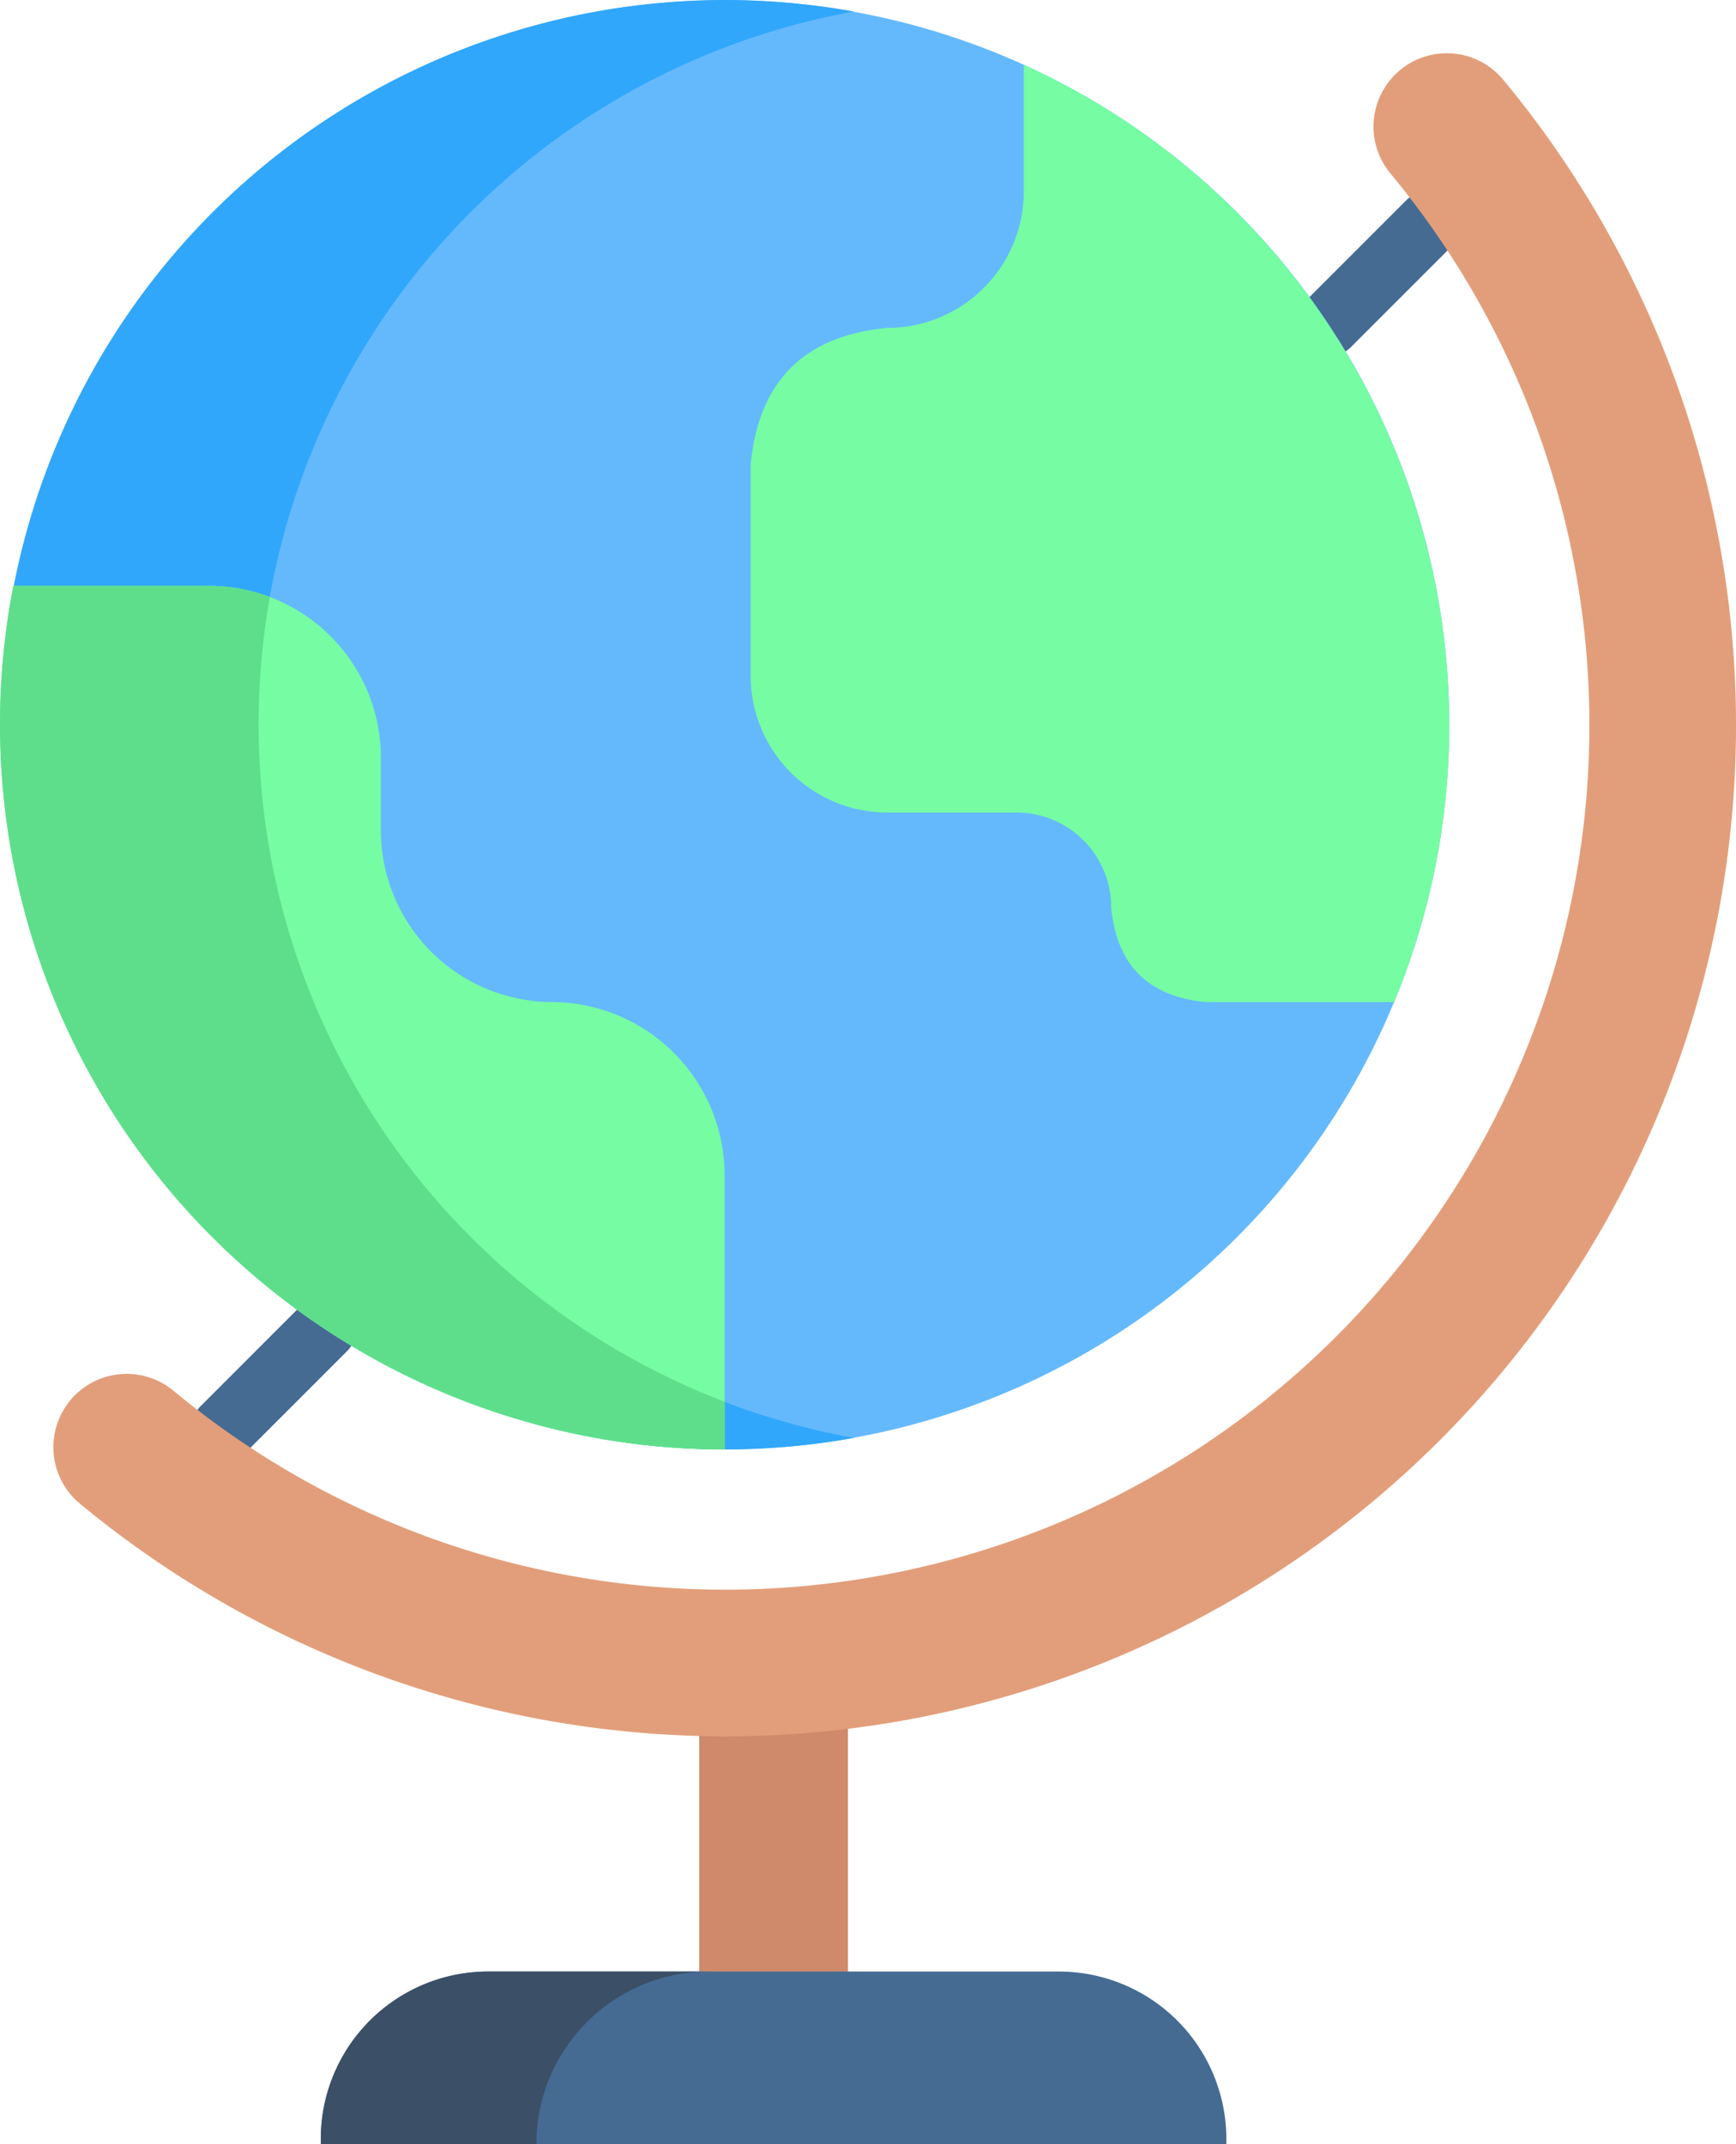 <svg id="Group_55678" data-name="Group 55678" xmlns="http://www.w3.org/2000/svg" width="120.258" height="148.5" viewBox="0 0 120.258 148.5">
  <g id="Group_55675" data-name="Group 55675" transform="translate(89.765 13.234)">
    <g id="Group_55674" data-name="Group 55674">
      <path id="Path_1490" data-name="Path 1490" d="M360.421,57.085a2.24,2.24,0,0,1-1.584-3.824l6.976-6.976a2.24,2.24,0,0,1,3.168,3.168l-6.976,6.976A2.233,2.233,0,0,1,360.421,57.085Z" transform="translate(-358.181 -45.629)" fill="#456b93"/>
    </g>
  </g>
  <g id="Group_55677" data-name="Group 55677" transform="translate(13.235 89.765)">
    <g id="Group_55676" data-name="Group 55676">
      <path id="Path_1491" data-name="Path 1491" d="M96.56,320.949a2.24,2.24,0,0,1-1.584-3.824l6.975-6.975a2.24,2.24,0,1,1,3.168,3.168l-6.975,6.975A2.233,2.233,0,0,1,96.56,320.949Z" transform="translate(-94.32 -309.494)" fill="#456b93"/>
    </g>
  </g>
  <path id="Path_1492" data-name="Path 1492" d="M225.99,402.781V425.5H215.685V403.758Z" transform="translate(-167.249 -285.959)" fill="#ce8a6b"/>
  <path id="Path_1493" data-name="Path 1493" d="M188.04,482.4v.348H125.31V482.4a11.6,11.6,0,0,1,11.6-11.6h39.527A11.6,11.6,0,0,1,188.04,482.4Z" transform="translate(-103.087 -334.25)" fill="#456b93"/>
  <path id="Path_1494" data-name="Path 1494" d="M152.194,470.8a11.952,11.952,0,0,0-11.95,11.95H125.31V482.4a11.6,11.6,0,0,1,11.6-11.6Z" transform="translate(-103.087 -334.25)" fill="#3b4f66"/>
  <path id="Path_1495" data-name="Path 1495" d="M149.08,50.2A49.912,49.912,0,0,1,145.261,69.4h0A50.186,50.186,0,1,1,149.08,50.2Z" transform="translate(-48.688 0)" fill="#64b9fc"/>
  <path id="Path_1496" data-name="Path 1496" d="M107.838,99.59a50.194,50.194,0,1,1,0-98.791,50.2,50.2,0,0,0,0,98.791Z" transform="translate(-48.688 0)" fill="#31a7fb"/>
  <path id="Path_1497" data-name="Path 1497" d="M276.371,61.167a49.912,49.912,0,0,1-3.819,19.208H259.518q-6-.564-6.564-6.564a6.563,6.563,0,0,0-6.564-6.564h-8.947a9.465,9.465,0,0,1-9.462-9.463V43.145q.817-8.647,9.462-9.463a9.459,9.459,0,0,0,9.459-9.459V15.453A50.266,50.266,0,0,1,276.371,61.167Z" transform="translate(-175.979 -10.971)" fill="#76fca3"/>
  <path id="Path_1498" data-name="Path 1498" d="M98.884,180.638v19.086a50.222,50.222,0,0,1-49.272-59.813H63.166a11.9,11.9,0,0,1,11.906,11.9v5.016a11.9,11.9,0,0,0,11.906,11.906A12.009,12.009,0,0,1,98.884,180.638Z" transform="translate(-48.688 -99.331)" fill="#76fca3"/>
  <path id="Path_1499" data-name="Path 1499" d="M98.884,196.417v3.307a50.222,50.222,0,0,1-49.272-59.813H63.166a11.856,11.856,0,0,1,4.217.77,50.227,50.227,0,0,0,31.5,55.735Z" transform="translate(-48.688 -99.331)" fill="#5ede8b"/>
  <path id="Path_1500" data-name="Path 1500" d="M107.869,129.286a70.113,70.113,0,0,1-44.69-16.14,5.078,5.078,0,0,1,6.487-7.814,59.874,59.874,0,0,0,84.324-84.295,5.078,5.078,0,1,1,7.817-6.484,70.029,70.029,0,0,1-53.937,114.733Z" transform="translate(-57.673 -9.028)" fill="#e29e7a"/>
</svg>
